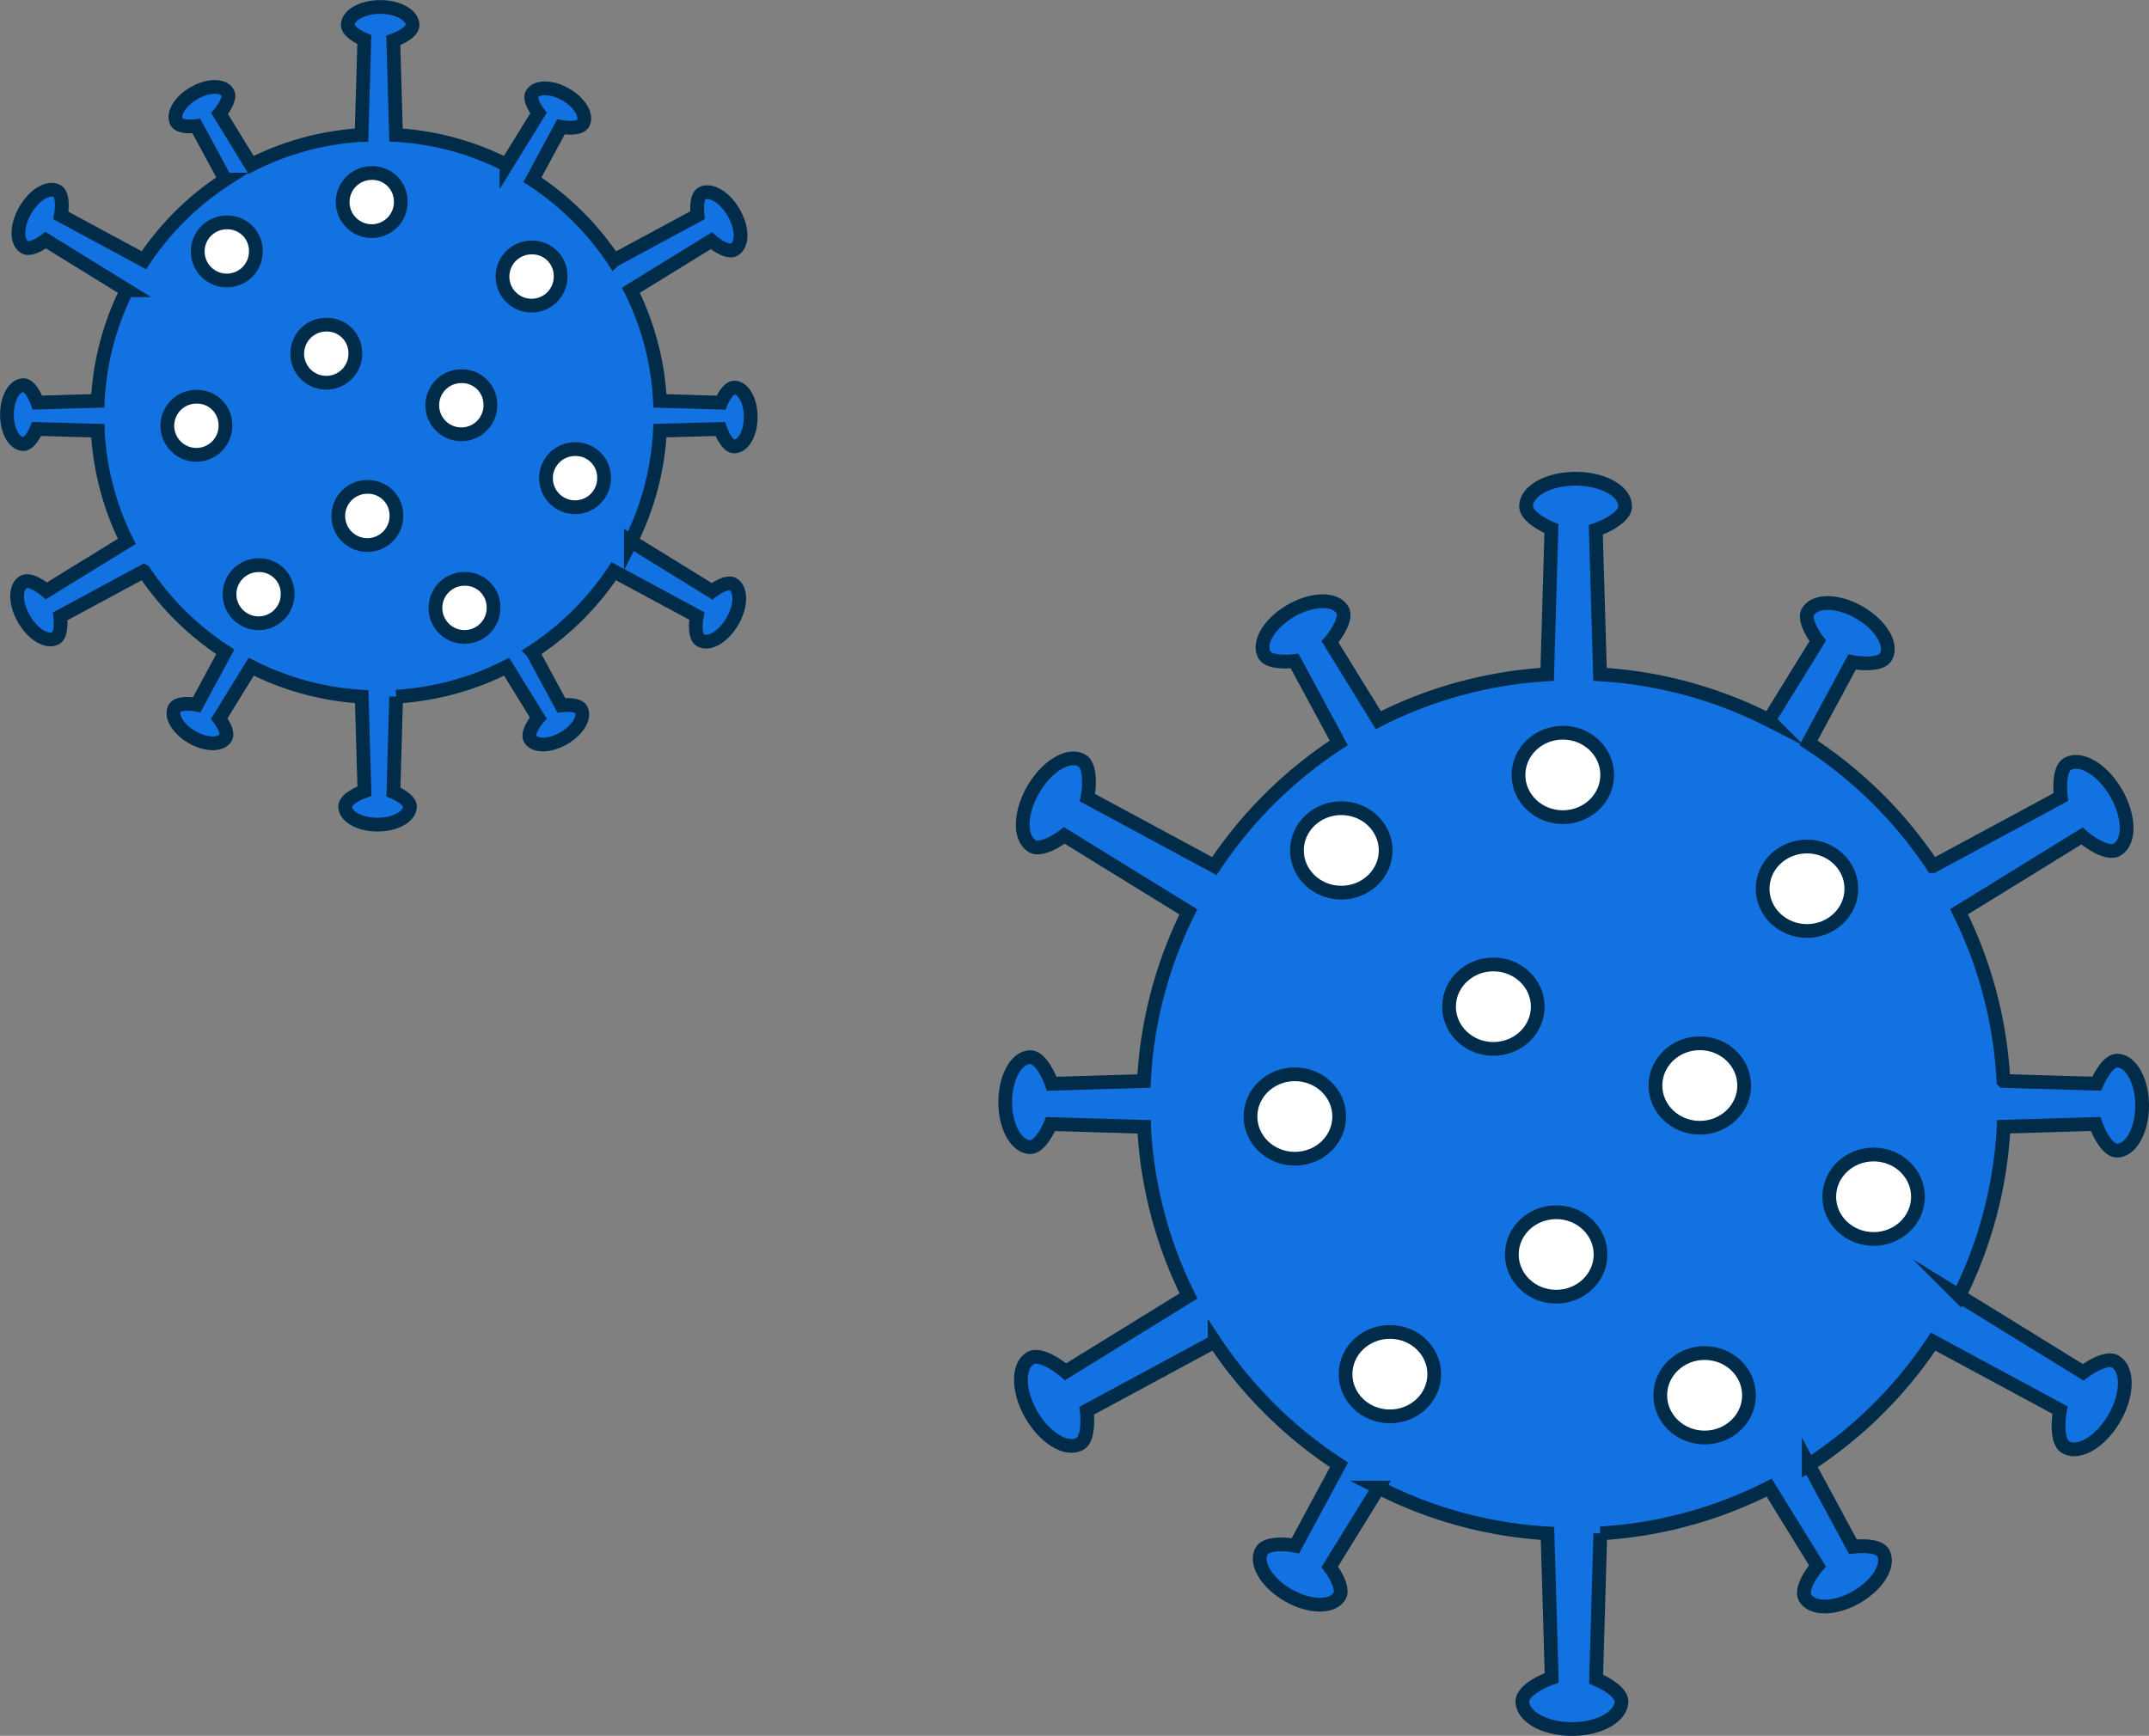 <svg xmlns="http://www.w3.org/2000/svg" width="78.135" height="63.127" viewBox="0 0 78.135 63.127">
    <rect x="0" y="0" width="78.135" height="63.127" fill="#808080" stroke="none"/>
    <g data-name="Group 30" transform="translate(-386.217 -514.619)">
        <path data-name="Path 10" d="M462.413 237.248c.129.375.443.968.774.968.5 0 .915-.732.915-1.635s-.41-1.636-.915-1.636c-.3 0-.6.522-.734.838l-3.394-.1a15.576 15.576 0 0 0-1.615-6.152l4.471-2.757c.328.286.954.678 1.269.5.482-.278.469-1.2-.027-2.061s-1.29-1.332-1.772-1.054c-.284.164-.284.826-.238 1.2l-4.654 2.51a15.743 15.743 0 0 0-4.522-4.48l1.587-2.943c.389.076 1.059.1 1.225-.186.253-.438-.176-1.159-.959-1.611s-1.62-.463-1.873-.024c-.15.258.151.78.358 1.053l-1.778 2.883a15.573 15.573 0 0 0-6.139-1.664l-.153-5.256c.413-.141 1.065-.487 1.065-.851 0-.556-.8-1.007-1.8-1.007s-1.8.451-1.8 1.007c0 .329.573.66.921.807l-.154 5.3a15.561 15.561 0 0 0-6.139 1.665l-1.757-2.849c.26-.3.617-.868.451-1.154-.252-.438-1.091-.427-1.874.025s-1.211 1.172-.958 1.61c.15.259.751.259 1.092.217l1.607 2.979a15.743 15.743 0 0 0-4.523 4.479l-4.615-2.488c.084-.428.11-1.166-.2-1.348-.481-.278-1.275.194-1.771 1.054s-.509 1.783-.027 2.061c.284.165.858-.166 1.159-.393l4.509 2.78a15.551 15.551 0 0 0-1.615 6.151l-3.354.1c-.129-.376-.444-.968-.774-.968-.506 0-.916.732-.916 1.635s.41 1.635.916 1.635c.3 0 .6-.521.733-.837l3.4.1a15.551 15.551 0 0 0 1.615 6.151l-4.471 2.758c-.329-.286-.954-.678-1.269-.5-.482.278-.47 1.2.027 2.061s1.29 1.332 1.771 1.054c.285-.165.285-.827.239-1.2l4.653-2.511a15.734 15.734 0 0 0 4.523 4.48l-1.587 2.944c-.389-.076-1.06-.1-1.225.186-.253.438.176 1.159.958 1.61s1.621.463 1.874.025c.149-.259-.151-.78-.358-1.054l1.778-2.883a15.552 15.552 0 0 0 6.139 1.665l.153 5.255c-.413.142-1.065.488-1.065.851 0 .556.805 1.008 1.8 1.008s1.8-.452 1.8-1.008c0-.328-.574-.659-.921-.806l.153-5.3a15.578 15.578 0 0 0 6.14-1.665l1.757 2.849c-.261.3-.617.867-.452 1.154.253.438 1.092.427 1.874-.025s1.211-1.173.959-1.611c-.15-.258-.752-.258-1.092-.216l-1.607-2.979a15.746 15.746 0 0 0 4.523-4.48l4.615 2.489c-.084.428-.111 1.165.2 1.347.482.278 1.275-.194 1.772-1.054s.509-1.783.027-2.061c-.285-.164-.858.167-1.159.394l-4.509-2.78a15.551 15.551 0 0 0 1.615-6.151z" transform="translate(0 318.247)" style="fill:#1272e2"/>
        <path data-name="Path 11" d="M462.413 237.248c.129.375.443.968.774.968.5 0 .915-.732.915-1.635s-.41-1.636-.915-1.636c-.3 0-.6.522-.734.838l-3.394-.1a15.576 15.576 0 0 0-1.615-6.152l4.471-2.757c.328.286.954.678 1.269.5.482-.278.469-1.2-.027-2.061s-1.29-1.332-1.772-1.054c-.284.164-.284.826-.238 1.2l-4.654 2.51a15.743 15.743 0 0 0-4.522-4.48l1.587-2.943c.389.076 1.059.1 1.225-.186.253-.438-.176-1.159-.959-1.611s-1.62-.463-1.873-.024c-.15.258.151.78.358 1.053l-1.778 2.883a15.573 15.573 0 0 0-6.139-1.664l-.153-5.256c.413-.141 1.065-.487 1.065-.851 0-.556-.8-1.007-1.8-1.007s-1.8.451-1.8 1.007c0 .329.573.66.921.807l-.154 5.3a15.561 15.561 0 0 0-6.139 1.665l-1.757-2.849c.26-.3.617-.868.451-1.154-.252-.438-1.091-.427-1.874.025s-1.211 1.172-.958 1.61c.15.259.751.259 1.092.217l1.607 2.979a15.743 15.743 0 0 0-4.523 4.479l-4.615-2.488c.084-.428.11-1.166-.2-1.348-.481-.278-1.275.194-1.771 1.054s-.509 1.783-.027 2.061c.284.165.858-.166 1.159-.393l4.509 2.78a15.551 15.551 0 0 0-1.615 6.151l-3.354.1c-.129-.376-.444-.968-.774-.968-.506 0-.916.732-.916 1.635s.41 1.635.916 1.635c.3 0 .6-.521.733-.837l3.4.1a15.551 15.551 0 0 0 1.615 6.151l-4.471 2.758c-.329-.286-.954-.678-1.269-.5-.482.278-.47 1.2.027 2.061s1.29 1.332 1.771 1.054c.285-.165.285-.827.239-1.2l4.653-2.511a15.734 15.734 0 0 0 4.523 4.48l-1.587 2.944c-.389-.076-1.06-.1-1.225.186-.253.438.176 1.159.958 1.61s1.621.463 1.874.025c.149-.259-.151-.78-.358-1.054l1.778-2.883a15.552 15.552 0 0 0 6.139 1.665l.153 5.255c-.413.142-1.065.488-1.065.851 0 .556.805 1.008 1.8 1.008s1.8-.452 1.8-1.008c0-.328-.574-.659-.921-.806l.153-5.3a15.578 15.578 0 0 0 6.14-1.665l1.757 2.849c-.261.3-.617.867-.452 1.154.253.438 1.092.427 1.874-.025s1.211-1.173.959-1.611c-.15-.258-.752-.258-1.092-.216l-1.607-2.979a15.746 15.746 0 0 0 4.523-4.48l4.615 2.489c-.084.428-.111 1.165.2 1.347.482.278 1.275-.194 1.772-1.054s.509-1.783.027-2.061c-.285-.164-.858.167-1.159.394l-4.509-2.78a15.551 15.551 0 0 0 1.615-6.151z" transform="translate(0 318.247)" style="fill:none;stroke:#002b49;stroke-miterlimit:10;stroke-width:.5px"/>
        <path data-name="Path 12" d="M444.653 224.554a1.615 1.615 0 1 1-1.613-1.536 1.576 1.576 0 0 1 1.613 1.536" transform="translate(0 318.247)" style="fill:#fff"/>
        <ellipse data-name="Ellipse 1" cx="1.613" cy="1.536" rx="1.613" ry="1.536" transform="translate(441.427 541.265)" style="fill:none;stroke:#002b49;stroke-miterlimit:10;stroke-width:.5px"/>
        <path data-name="Path 13" d="M434.909 236.976a1.615 1.615 0 1 1-1.613-1.536 1.576 1.576 0 0 1 1.613 1.536" transform="translate(0 318.247)" style="fill:#fff"/>
        <ellipse data-name="Ellipse 2" cx="1.613" cy="1.536" rx="1.613" ry="1.536" transform="translate(431.683 553.687)" style="fill:none;stroke:#002b49;stroke-miterlimit:10;stroke-width:.5px"/>
        <path data-name="Path 14" d="M442.128 232.982a1.615 1.615 0 1 1-1.613-1.536 1.576 1.576 0 0 1 1.613 1.536" transform="translate(0 318.247)" style="fill:#fff"/>
        <ellipse data-name="Ellipse 3" cx="1.613" cy="1.536" rx="1.613" ry="1.536" transform="translate(438.902 549.693)" style="fill:none;stroke:#002b49;stroke-miterlimit:10;stroke-width:.5px"/>
        <path data-name="Path 15" d="M438.365 246.346a1.615 1.615 0 1 1-1.613-1.536 1.576 1.576 0 0 1 1.613 1.536" transform="translate(0 318.247)" style="fill:#fff"/>
        <ellipse data-name="Ellipse 4" cx="1.613" cy="1.536" rx="1.613" ry="1.536" transform="translate(435.139 563.057)" style="fill:none;stroke:#002b49;stroke-miterlimit:10;stroke-width:.5px"/>
        <path data-name="Path 16" d="M455.952 239.894a1.615 1.615 0 1 1-1.613-1.536 1.576 1.576 0 0 1 1.613 1.536" transform="translate(0 318.247)" style="fill:#fff"/>
        <ellipse data-name="Ellipse 5" cx="1.613" cy="1.536" rx="1.613" ry="1.536" transform="translate(452.726 556.605)" style="fill:none;stroke:#002b49;stroke-miterlimit:10;stroke-width:.5px"/>
        <path data-name="Path 17" d="M444.411 241.993a1.615 1.615 0 1 1-1.613-1.536 1.576 1.576 0 0 1 1.613 1.536" transform="translate(0 318.247)" style="fill:#fff"/>
        <ellipse data-name="Ellipse 6" cx="1.613" cy="1.536" rx="1.613" ry="1.536" transform="translate(441.185 558.704)" style="fill:none;stroke:#002b49;stroke-miterlimit:10;stroke-width:.5px"/>
        <path data-name="Path 18" d="M449.633 235.849a1.615 1.615 0 1 1-1.613-1.536 1.576 1.576 0 0 1 1.613 1.536" transform="translate(0 318.247)" style="fill:#fff"/>
        <ellipse data-name="Ellipse 7" cx="1.613" cy="1.536" rx="1.613" ry="1.536" transform="translate(446.407 552.56)" style="fill:none;stroke:#002b49;stroke-miterlimit:10;stroke-width:.5px"/>
        <path data-name="Path 19" d="M453.53 228.693a1.615 1.615 0 1 1-1.613-1.536 1.576 1.576 0 0 1 1.613 1.536" transform="translate(0 318.247)" style="fill:#fff"/>
        <ellipse data-name="Ellipse 8" cx="1.613" cy="1.536" rx="1.613" ry="1.536" transform="translate(450.304 545.404)" style="fill:none;stroke:#002b49;stroke-miterlimit:10;stroke-width:.5px"/>
        <path data-name="Path 20" d="M449.808 247.114a1.615 1.615 0 1 1-1.613-1.536 1.576 1.576 0 0 1 1.613 1.536" transform="translate(0 318.247)" style="fill:#fff"/>
        <ellipse data-name="Ellipse 9" cx="1.613" cy="1.536" rx="1.613" ry="1.536" transform="translate(446.582 563.825)" style="fill:none;stroke:#002b49;stroke-miterlimit:10;stroke-width:.5px"/>
        <path data-name="Path 21" d="M436.6 227.3a1.615 1.615 0 1 1-1.613-1.536 1.577 1.577 0 0 1 1.613 1.536" transform="translate(0 318.247)" style="fill:#fff"/>
        <ellipse data-name="Ellipse 10" cx="1.613" cy="1.536" rx="1.613" ry="1.536" transform="translate(433.372 544.01)" style="fill:none;stroke:#002b49;stroke-miterlimit:10;stroke-width:.5px"/>
        <path data-name="Path 22" d="M412.406 211.974c.084.245.29.633.506.633.331 0 .6-.479.6-1.069s-.268-1.07-.6-1.07c-.195 0-.392.341-.48.547l-2.22-.064a10.179 10.179 0 0 0-1.057-4.024l2.925-1.8c.215.187.624.444.83.325.316-.182.308-.786-.017-1.349s-.844-.871-1.159-.689c-.186.107-.187.54-.156.785l-3.045 1.643a10.29 10.29 0 0 0-2.959-2.931l1.039-1.926c.254.05.693.066.8-.122.166-.286-.115-.758-.627-1.053s-1.06-.3-1.226-.016c-.1.169.1.51.235.689l-1.163 1.886a10.178 10.178 0 0 0-4.016-1.088l-.1-3.439c.27-.093.7-.319.7-.557 0-.364-.527-.659-1.177-.659s-1.176.3-1.176.659c0 .215.375.432.6.528l-.1 3.468a10.168 10.168 0 0 0-4.016 1.088L394.2 200.5c.17-.2.4-.568.295-.755-.165-.287-.714-.279-1.226.016s-.792.767-.626 1.054c.1.169.491.169.714.141l1.051 1.949a10.3 10.3 0 0 0-2.959 2.931l-3.019-1.628c.055-.28.072-.763-.134-.882-.315-.182-.834.127-1.159.69s-.333 1.166-.017 1.348c.186.108.561-.109.758-.258l2.949 1.819a10.194 10.194 0 0 0-1.056 4.025l-2.194.063c-.085-.245-.29-.633-.507-.633-.33 0-.6.479-.6 1.07s.269 1.07.6 1.07c.2 0 .393-.341.48-.548l2.221.064a10.178 10.178 0 0 0 1.057 4.024l-2.925 1.8c-.215-.187-.625-.443-.831-.324-.315.182-.307.785.018 1.348s.844.871 1.159.69c.186-.108.186-.541.156-.786l3.044-1.642a10.3 10.3 0 0 0 2.959 2.931l-1.038 1.925c-.255-.05-.693-.066-.8.122-.165.287.116.758.627 1.054s1.061.3 1.226.016c.1-.17-.1-.511-.234-.69l1.163-1.886a10.191 10.191 0 0 0 4.016 1.089l.1 3.438c-.27.093-.7.319-.7.557 0 .364.527.659 1.176.659s1.177-.295 1.177-.659c0-.215-.375-.431-.6-.528l.1-3.467a10.2 10.2 0 0 0 4.016-1.089l1.15 1.864c-.171.195-.4.567-.3.754.166.287.715.28 1.226-.016s.793-.767.627-1.053c-.1-.17-.491-.17-.714-.142l-1.051-1.949a10.3 10.3 0 0 0 2.958-2.93l3.02 1.628c-.055.28-.072.762.134.881.315.182.834-.127 1.159-.689s.332-1.167.017-1.349c-.186-.107-.561.109-.758.258l-2.95-1.819a10.179 10.179 0 0 0 1.057-4.024z" transform="translate(0 318.247)" style="fill:#1272e2"/>
        <path data-name="Path 23" d="M412.406 211.974c.084.245.29.633.506.633.331 0 .6-.479.6-1.069s-.268-1.07-.6-1.07c-.195 0-.392.341-.48.547l-2.22-.064a10.179 10.179 0 0 0-1.057-4.024l2.925-1.8c.215.187.624.444.83.325.316-.182.308-.786-.017-1.349s-.844-.871-1.159-.689c-.186.107-.187.54-.156.785l-3.045 1.643a10.29 10.29 0 0 0-2.959-2.931l1.039-1.926c.254.05.693.066.8-.122.166-.286-.115-.758-.627-1.053s-1.06-.3-1.226-.016c-.1.169.1.51.235.689l-1.163 1.886a10.178 10.178 0 0 0-4.016-1.088l-.1-3.439c.27-.093.7-.319.7-.557 0-.364-.527-.659-1.177-.659s-1.176.3-1.176.659c0 .215.375.432.6.528l-.1 3.468a10.168 10.168 0 0 0-4.016 1.088L394.2 200.5c.17-.2.4-.568.295-.755-.165-.287-.714-.279-1.226.016s-.792.767-.626 1.054c.1.169.491.169.714.141l1.051 1.949a10.3 10.3 0 0 0-2.959 2.931l-3.019-1.628c.055-.28.072-.763-.134-.882-.315-.182-.834.127-1.159.69s-.333 1.166-.017 1.348c.186.108.561-.109.758-.258l2.949 1.819a10.194 10.194 0 0 0-1.056 4.025l-2.194.063c-.085-.245-.29-.633-.507-.633-.33 0-.6.479-.6 1.07s.269 1.07.6 1.07c.2 0 .393-.341.48-.548l2.221.064a10.178 10.178 0 0 0 1.057 4.024l-2.925 1.8c-.215-.187-.625-.443-.831-.324-.315.182-.307.785.018 1.348s.844.871 1.159.69c.186-.108.186-.541.156-.786l3.044-1.642a10.3 10.3 0 0 0 2.959 2.931l-1.038 1.925c-.255-.05-.693-.066-.8.122-.165.287.116.758.627 1.054s1.061.3 1.226.016c.1-.17-.1-.511-.234-.69l1.163-1.886a10.191 10.191 0 0 0 4.016 1.089l.1 3.438c-.27.093-.7.319-.7.557 0 .364.527.659 1.176.659s1.177-.295 1.177-.659c0-.215-.375-.431-.6-.528l.1-3.467a10.2 10.2 0 0 0 4.016-1.089l1.15 1.864c-.171.195-.4.567-.3.754.166.287.715.28 1.226-.016s.793-.767.627-1.053c-.1-.17-.491-.17-.714-.142l-1.051-1.949a10.3 10.3 0 0 0 2.958-2.93l3.02 1.628c-.055.28-.072.762.134.881.315.182.834-.127 1.159-.689s.332-1.167.017-1.349c-.186-.107-.561.109-.758.258l-2.95-1.819a10.179 10.179 0 0 0 1.057-4.024z" transform="translate(0 318.247)" style="fill:none;stroke:#002b49;stroke-miterlimit:10;stroke-width:.5px"/>
        <path data-name="Path 24" d="M400.787 203.67a1.056 1.056 0 1 1-1.055-1.005 1.031 1.031 0 0 1 1.055 1.005" transform="translate(0 318.247)" style="fill:#fff"/>
        <path data-name="Path 25" d="M400.787 203.67a1.056 1.056 0 1 1-1.055-1.005 1.031 1.031 0 0 1 1.055 1.005z" transform="translate(0 318.247)" style="fill:none;stroke:#002b49;stroke-miterlimit:10;stroke-width:.5px"/>
        <path data-name="Path 26" d="M394.412 211.8a1.056 1.056 0 1 1-1.055-1 1.031 1.031 0 0 1 1.055 1" transform="translate(0 318.247)" style="fill:#fff"/>
        <path data-name="Path 27" d="M394.412 211.8a1.056 1.056 0 1 1-1.055-1 1.031 1.031 0 0 1 1.055 1z" transform="translate(0 318.247)" style="fill:none;stroke:#002b49;stroke-miterlimit:10;stroke-width:.5px"/>
        <path data-name="Path 28" d="M399.135 209.184a1.056 1.056 0 1 1-1.055-1.005 1.031 1.031 0 0 1 1.055 1.005" transform="translate(0 318.247)" style="fill:#fff"/>
        <path data-name="Path 29" d="M399.135 209.184a1.056 1.056 0 1 1-1.055-1.005 1.031 1.031 0 0 1 1.055 1.005z" transform="translate(0 318.247)" style="fill:none;stroke:#002b49;stroke-miterlimit:10;stroke-width:.5px"/>
        <path data-name="Path 30" d="M396.673 217.926a1.056 1.056 0 1 1-1.055-1 1.031 1.031 0 0 1 1.055 1" transform="translate(0 318.247)" style="fill:#fff"/>
        <path data-name="Path 31" d="M396.673 217.926a1.056 1.056 0 1 1-1.055-1 1.031 1.031 0 0 1 1.055 1z" transform="translate(0 318.247)" style="fill:none;stroke:#002b49;stroke-miterlimit:10;stroke-width:.5px"/>
        <path data-name="Path 32" d="M408.179 213.706a1.056 1.056 0 1 1-1.055-1 1.031 1.031 0 0 1 1.055 1" transform="translate(0 318.247)" style="fill:#fff"/>
        <path data-name="Path 33" d="M408.179 213.706a1.056 1.056 0 1 1-1.055-1 1.031 1.031 0 0 1 1.055 1z" transform="translate(0 318.247)" style="fill:none;stroke:#002b49;stroke-miterlimit:10;stroke-width:.5px"/>
        <path data-name="Path 34" d="M400.629 215.079a1.057 1.057 0 1 1-1.056-1 1.032 1.032 0 0 1 1.056 1" transform="translate(0 318.247)" style="fill:#fff"/>
        <path data-name="Path 35" d="M400.629 215.079a1.057 1.057 0 1 1-1.056-1 1.032 1.032 0 0 1 1.056 1z" transform="translate(0 318.247)" style="fill:none;stroke:#002b49;stroke-miterlimit:10;stroke-width:.5px"/>
        <path data-name="Path 36" d="M404.045 211.059a1.056 1.056 0 1 1-1.055-1.005 1.031 1.031 0 0 1 1.055 1.005" transform="translate(0 318.247)" style="fill:#fff"/>
        <path data-name="Path 37" d="M404.045 211.059a1.056 1.056 0 1 1-1.055-1.005 1.031 1.031 0 0 1 1.055 1.005z" transform="translate(0 318.247)" style="fill:none;stroke:#002b49;stroke-miterlimit:10;stroke-width:.5px"/>
        <path data-name="Path 38" d="M406.6 206.378a1.057 1.057 0 1 1-1.056-1.005 1.032 1.032 0 0 1 1.056 1.005" transform="translate(0 318.247)" style="fill:#fff"/>
        <path data-name="Path 39" d="M406.6 206.378a1.057 1.057 0 1 1-1.056-1.005 1.032 1.032 0 0 1 1.056 1.005z" transform="translate(0 318.247)" style="fill:none;stroke:#002b49;stroke-miterlimit:10;stroke-width:.5px"/>
        <path data-name="Path 40" d="M404.16 218.429a1.056 1.056 0 1 1-1.055-1.005 1.031 1.031 0 0 1 1.055 1.005" transform="translate(0 318.247)" style="fill:#fff"/>
        <path data-name="Path 41" d="M404.16 218.429a1.056 1.056 0 1 1-1.055-1.005 1.031 1.031 0 0 1 1.055 1.005z" transform="translate(0 318.247)" style="fill:none;stroke:#002b49;stroke-miterlimit:10;stroke-width:.5px"/>
        <path data-name="Path 42" d="M395.518 205.466a1.056 1.056 0 1 1-1.055-1.005 1.031 1.031 0 0 1 1.055 1.005" transform="translate(0 318.247)" style="fill:#fff"/>
        <path data-name="Path 43" d="M395.518 205.466a1.056 1.056 0 1 1-1.055-1.005 1.031 1.031 0 0 1 1.055 1.005z" transform="translate(0 318.247)" style="fill:none;stroke:#002b49;stroke-miterlimit:10;stroke-width:.5px"/>
    </g>
</svg>
